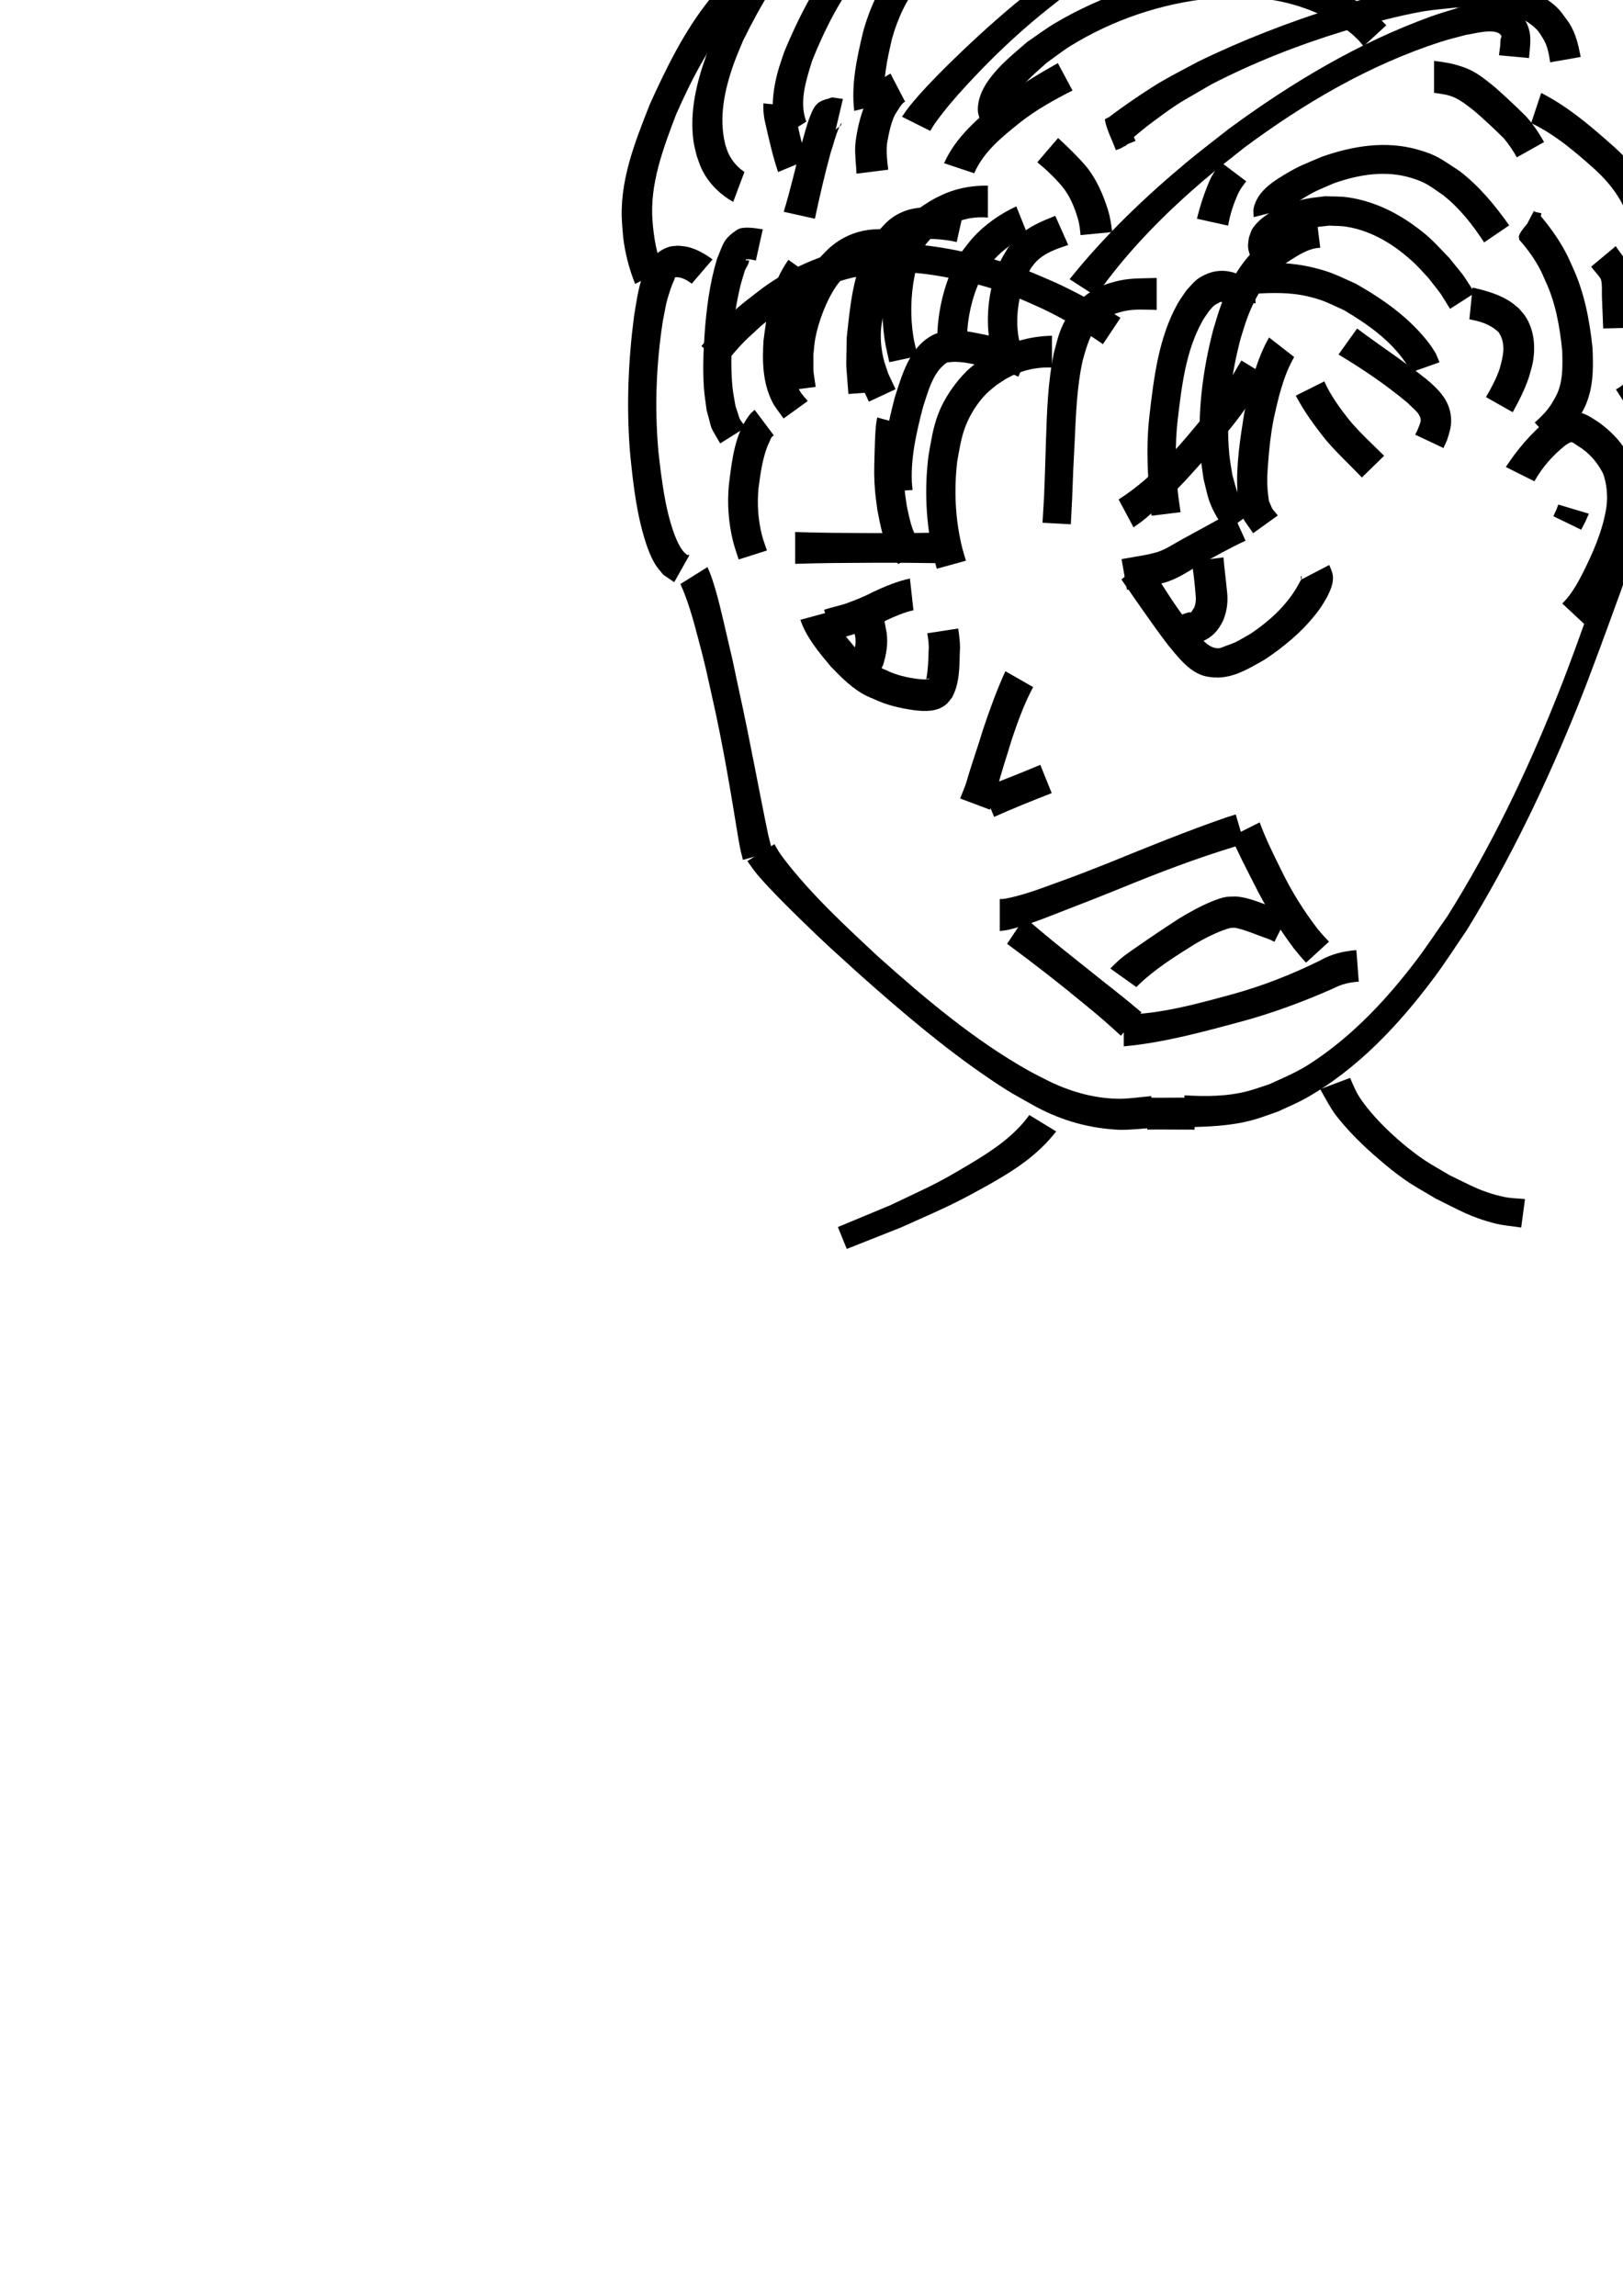<?xml version="1.0" encoding="UTF-8" standalone="no"?>
<!-- Created with Inkscape (http://www.inkscape.org/) -->

<svg
   xmlns:dc="http://purl.org/dc/elements/1.1/"
   xmlns:cc="http://creativecommons.org/ns#"
   xmlns:rdf="http://www.w3.org/1999/02/22-rdf-syntax-ns#"
   xmlns:svg="http://www.w3.org/2000/svg"
   xmlns="http://www.w3.org/2000/svg"
   xmlns:sodipodi="http://sodipodi.sourceforge.net/DTD/sodipodi-0.dtd"
   xmlns:inkscape="http://www.inkscape.org/namespaces/inkscape"
   width="210mm"
   height="297mm"
   viewBox="0 0 744.094 1052.362"
   id="svg2"
   version="1.1"
   inkscape:version="0.91 r13725"
   sodipodi:docname="ryoma.svg">
  <defs
     id="defs4" />
  <sodipodi:namedview
     id="base"
     pagecolor="#ffffff"
     bordercolor="#666666"
     borderopacity="1.0"
     inkscape:pageopacity="0.0"
     inkscape:pageshadow="2"
     inkscape:zoom="0.94483461"
     inkscape:cx="239.52737"
     inkscape:cy="658.68699"
     inkscape:document-units="px"
     inkscape:current-layer="layer1"
     showgrid="false"
     inkscape:window-width="1920"
     inkscape:window-height="1018"
     inkscape:window-x="-8"
     inkscape:window-y="-8"
     inkscape:window-maximized="1" />
  <g
     inkscape:label="Layer 1"
     inkscape:groupmode="layer"
     id="layer1">
    <path
       style="fill:#000000;fill-opacity:1;stroke-width:0;stroke-miterlimit:4;stroke-dasharray:none;stroke-dashoffset:0"
       id="path3650"
       d="m 291.193,130.128 c -2.785,-6.93 -4.687,-14.217 -5.515,-21.646 -0.219,-1.965 -0.31,-3.943 -0.465,-5.915 -1.457,-19.177 5.802,-37.215 12.688,-54.705 7.609,-16.82 15.882,-33.71 27.497,-48.195 1.311,-1.635 2.751,-3.164 4.126,-4.746 3.169,-3.492 6.355,-5.611 10.425,-7.799 0,0 6.371,12.931 6.371,12.931 l 0,0 c -2.474,0.973 -4.558,2.407 -6.491,4.267 -1.219,1.262 -2.497,2.469 -3.656,3.786 -11.424,12.983 -19.256,28.732 -26.226,44.411 -5.925,15.65 -12.136,31.879 -10.783,48.921 0.636,7.595 1.76,15.216 5.053,22.178 0,0 -13.024,6.512 -13.024,6.512 z"
       inkscape:connector-curvature="0" />
    <path
       style="fill:#000000;fill-opacity:1;stroke-width:0;stroke-miterlimit:4;stroke-dasharray:none;stroke-dashoffset:0"
       id="path3652"
       d="m 336.156,92.536 c -6.214,-3.473 -11.55,-8.795 -14.569,-15.319 -0.875,-1.89 -1.463,-3.901 -2.194,-5.851 -0.488,-2.239 -1.156,-4.445 -1.465,-6.716 -1.81,-13.295 1.368,-26.759 5.889,-39.199 1.445,-3.976 3.219,-7.824 4.829,-11.736 5.421,-11.497 11.847,-22.482 19.086,-32.924 3.708,-5.35 7.821,-10.824 12.224,-15.65 1.738,-1.905 3.656,-3.639 5.483,-5.458 6.761,-5.03 3.257,-3.025 10.407,-6.19 0,0 4.963,13.339 4.963,13.339 l 0,0 c -3.565,0.715 -1.511,0.041 -5.86,2.776 -1.596,1.461 -3.274,2.837 -4.788,4.383 -12.544,12.811 -21.599,28.673 -29.482,44.623 -1.436,3.569 -3.024,7.081 -4.307,10.707 -4.202,11.872 -6.989,24.742 -3.791,37.179 0.433,1.206 0.772,2.451 1.3,3.619 1.593,3.525 4.2,6.576 7.421,8.696 0,0 -5.145,13.721 -5.145,13.721 z"
       inkscape:connector-curvature="0" />
    <path
       style="fill:#000000;fill-opacity:1;stroke-width:0;stroke-miterlimit:4;stroke-dasharray:none;stroke-dashoffset:0"
       id="path3654"
       d="m 357.246,63.52 c -4.324,-9.494 -3.354,-20.29 -0.779,-30.155 0.84,-3.218 2.026,-6.335 3.039,-9.503 7.505,-18.038 16.762,-35.761 30.026,-50.304 2.462,-2.7 5.231,-5.103 7.846,-7.655 9.252,-7.713 20.119,-13.152 31.882,-15.809 5.129,-1.159 7.742,-1.181 12.821,-1.558 1.725,0.023 3.451,0.046 5.176,0.069 0,0 -0.424,14.125 -0.424,14.125 l 0,0 c -1.308,-0.068 -2.615,-0.136 -3.923,-0.205 -3.743,0.152 -6.284,0.122 -10.028,0.854 -9.645,1.885 -18.615,6.066 -26.331,12.13 -2.297,2.14 -4.739,4.133 -6.891,6.419 -12.34,13.105 -20.685,29.411 -27.34,45.965 -2.71,8.795 -6.079,18.765 -2.661,27.87 0,0 -12.412,7.758 -12.412,7.758 z"
       inkscape:connector-curvature="0" />
    <path
       style="fill:#000000;fill-opacity:1;stroke-width:0;stroke-miterlimit:4;stroke-dasharray:none;stroke-dashoffset:0"
       id="path3656"
       d="m 391.647,50.835 c -1.503,-12.125 1.245,-24.406 4.035,-36.15 3.073,-11.137 7.937,-21.768 15.277,-30.767 4.778,-5.858 6.268,-6.629 12.025,-11.413 11.166,-8.024 24.28,-11.903 37.787,-13.611 2.429,-0.307 4.876,-0.453 7.314,-0.68 6.063,0.005 12.421,-0.478 18.328,1.325 1.713,0.523 3.291,1.414 4.936,2.12 0,0 -6.263,12.813 -6.263,12.813 l 0,0 c -0.563,-0.372 -1.06,-0.87 -1.688,-1.117 -4.452,-1.755 -9.478,-1.248 -14.127,-1.412 -13.811,1.09 -25.92,3.2 -37.617,11.18 -4.55,3.633 -5.871,4.33 -9.684,8.841 -6.328,7.486 -10.393,16.45 -13.031,25.826 -2.17,9.412 -4.51,19.793 -3.071,29.488 0,0 -14.222,3.556 -14.222,3.556 z"
       inkscape:connector-curvature="0" />
    <path
       style="fill:#000000;fill-opacity:1;stroke-width:0;stroke-miterlimit:4;stroke-dasharray:none;stroke-dashoffset:0"
       id="path3658"
       d="m 413.514,53.519 c 1.185,-1.641 2.281,-3.349 3.554,-4.922 4.846,-5.994 11.213,-12.62 16.54,-17.889 9.9,-9.791 20.533,-19.613 31.202,-28.523 6.148,-5.134 12.542,-9.967 18.813,-14.95 6.378,-4.415 12.581,-9.096 19.135,-13.246 15.814,-10.015 34.338,-19.847 52.857,-23.705 12.844,-2.676 15.247,-1.553 27.658,-0.341 9.857,3.147 11.047,2.872 19.586,7.917 2.347,1.386 4.481,3.105 6.721,4.658 0,0 -8.041,11.117 -8.041,11.117 l 0,0 c -1.69,-1.29 -3.29,-2.707 -5.069,-3.87 -6.337,-4.144 -7.44,-4.081 -14.757,-6.855 -3.408,-0.508 -6.78,-1.418 -10.224,-1.524 -21.629,-0.665 -44.453,10.92 -62.29,21.974 -6.362,3.943 -12.366,8.435 -18.549,12.653 -6.067,4.893 -12.288,9.6 -18.2,14.679 -10.836,9.308 -19.862,18.172 -29.504,28.589 -4.915,5.31 -9.999,11.26 -14.262,17.216 -0.803,1.122 -1.456,2.344 -2.185,3.516 0,0 -12.986,-6.493 -12.986,-6.493 z"
       inkscape:connector-curvature="0" />
    <path
       style="fill:#000000;fill-opacity:1;stroke-width:0;stroke-miterlimit:4;stroke-dasharray:none;stroke-dashoffset:0"
       id="path3660"
       d="m 449.042,54.191 c -0.237,-1.093 -0.661,-2.161 -0.712,-3.278 -0.598,-13.012 14.02,-24.221 22.591,-31.664 4.24,-2.866 8.317,-5.99 12.72,-8.599 21.025,-12.458 45.034,-20.573 69.319,-23.344 5.632,-0.643 11.321,-0.609 16.981,-0.913 5.195,0.41 10.43,0.466 15.585,1.229 14.28,2.114 29.332,7.597 41.165,15.99 1.811,1.284 3.451,2.794 5.176,4.191 1.234,1.266 2.468,2.531 3.703,3.797 0,0 -10.412,9.574 -10.412,9.574 l 0,0 c -0.779,-0.924 -1.558,-1.848 -2.337,-2.772 -1.244,-1.137 -2.411,-2.365 -3.731,-3.412 -9.636,-7.641 -22.665,-12.743 -34.686,-14.832 -4.59,-0.798 -9.271,-0.943 -13.906,-1.414 -5.183,0.184 -10.388,0.033 -15.548,0.552 -22.559,2.266 -44.834,9.84 -64.127,21.739 -3.897,2.404 -7.47,5.297 -11.205,7.945 -2.679,2.473 -5.483,4.817 -8.036,7.42 -3.578,3.65 -6.112,7.334 -8.585,11.681 -0.272,0.478 -0.166,0.458 -0.467,0.331 0,0 -13.486,5.78 -13.486,5.78 z"
       inkscape:connector-curvature="0" />
    <path
       style="fill:#000000;fill-opacity:1;stroke-width:0;stroke-miterlimit:4;stroke-dasharray:none;stroke-dashoffset:0"
       id="path3662"
       d="m 520.613,64.602 c -0.476,0.192 -0.951,0.384 -1.427,0.576 -0.631,0.254 -1.279,0.473 -1.895,0.762 -1.262,0.592 -2.349,1.553 -3.628,2.127 -0.671,0.301 -1.378,0.515 -2.066,0.773 -1.675,-4.576 -4.061,-8.952 -5.024,-13.728 -0.162,-0.803 1.302,-0.993 1.958,-1.484 1.559,-1.166 3.101,-2.355 4.685,-3.487 5.921,-4.233 13.556,-9.454 19.619,-12.978 5.434,-3.158 11.058,-5.977 16.587,-8.966 20.145,-9.806 41.082,-17.874 62.432,-24.633 10.648,-3.371 26.709,-7.93 37.885,-10.097 5.323,-1.032 10.733,-1.549 16.099,-2.324 15.011,-0.899 30.742,-0.115 43.554,8.727 5.523,3.811 6.226,5.585 10.061,10.733 3.008,4.782 4.2,10.071 5.241,15.516 0,0 -14.001,2.445 -14.001,2.445 l 0,0 c -0.517,-3.437 -1.073,-6.831 -2.709,-9.96 -1.985,-3.199 -2.424,-4.46 -5.558,-6.961 -9.869,-7.876 -22.938,-8.354 -34.973,-8.154 -5.009,0.583 -10.057,0.898 -15.027,1.748 -10.855,1.856 -26.594,6.03 -36.905,9.199 -20.713,6.365 -40.926,14.304 -60.187,24.263 -15.145,8.897 -13.641,7.421 -26.371,16.83 -4.403,3.254 -7.249,5.643 -11.156,9.091 -0.828,0.731 -1.716,3.063 -2.447,2.234 -3.125,-3.543 -4.421,-8.35 -6.631,-12.525 -0.582,0.237 -1.163,0.477 -1.747,0.71 -0.233,0.093 0.472,-0.173 0.693,-0.291 1.877,-1.001 3.687,-2.031 5.63,-2.904 0.514,-0.231 1.017,-0.484 1.526,-0.726 0,0 5.78,13.486 5.78,13.486 z"
       inkscape:connector-curvature="0" />
    <path
       style="fill:#000000;fill-opacity:1;stroke-width:0;stroke-miterlimit:4;stroke-dasharray:none;stroke-dashoffset:0"
       id="path3664"
       d="m 346.54,119.408 c -1.395,-0.248 -3.006,-0.813 -4.449,-0.489 -0.139,0.031 -0.396,0.269 -0.268,0.332 0.485,0.24 1.629,-0.218 1.592,0.322 -0.111,1.608 -1.281,2.959 -1.921,4.438 -0.743,2.587 -1.616,5.14 -2.229,7.76 -3.346,14.301 -4.843,31.071 -3.444,45.705 0.28,2.932 0.932,5.817 1.398,8.725 2.63,7.573 0.844,4.463 4.739,9.66 0,0 -11.773,7.399 -11.773,7.399 l 0,0 c -5.296,-9.337 -3.156,-4.295 -6.219,-15.21 -0.411,-3.379 -1,-6.741 -1.233,-10.137 -0.564,-8.203 -0.273,-16.775 0.313,-24.954 0.832,-11.621 2.332,-23.228 5.722,-34.41 2.884,-6.756 2.68,-8.926 9.271,-13.266 2.608,-1.718 8.673,-0.637 11.68,-0.169 0,0 -3.176,14.293 -3.176,14.293 z"
       inkscape:connector-curvature="0" />
    <path
       style="fill:#000000;fill-opacity:1;stroke-width:0;stroke-miterlimit:4;stroke-dasharray:none;stroke-dashoffset:0"
       id="path3666"
       d="m 373.406,127.488 c -7.117,8.578 -8.459,19.717 -9.973,30.37 -0.409,7.345 -0.49,14.899 3.339,21.482 0.962,1.654 2.38,2.996 3.569,4.495 0,0 -11.107,7.998 -11.107,7.998 l 0,0 c -1.732,-2.56 -3.814,-4.916 -5.198,-7.68 -4.411,-8.812 -4.599,-18.51 -3.985,-28.101 1.706,-13.268 3.439,-25.757 11.406,-36.928 0,0 11.948,8.364 11.948,8.364 z"
       inkscape:connector-curvature="0" />
    <path
       style="fill:#000000;fill-opacity:1;stroke-width:0;stroke-miterlimit:4;stroke-dasharray:none;stroke-dashoffset:0"
       id="path3668"
       d="m 414.784,133.676 c -4.059,0.829 -6.002,2.748 -8.086,6.176 -3.447,7.729 -3.578,16.513 -1.604,24.68 0.56,2.318 1.453,4.543 2.179,6.814 1.104,2.354 2.208,4.709 3.312,7.063 0,0 -12.243,5.706 -12.243,5.706 l 0,0 c -1.343,-2.896 -2.686,-5.792 -4.029,-8.688 -0.907,-2.915 -2.019,-5.773 -2.721,-8.744 -2.257,-9.553 -2.363,-20.133 0.912,-29.467 0.63,-1.796 1.537,-3.483 2.305,-5.224 0.967,-1.41 1.806,-2.917 2.902,-4.229 3.859,-4.62 9.483,-7.359 15.256,-8.639 0,0 1.819,14.55 1.819,14.55 z"
       inkscape:connector-curvature="0" />
    <path
       style="fill:#000000;fill-opacity:1;stroke-width:0;stroke-miterlimit:4;stroke-dasharray:none;stroke-dashoffset:0"
       id="path3670"
       d="m 471.371,108.163 c -6.032,2.321 -11.456,6.17 -15.778,10.979 -1.234,1.374 -2.289,2.899 -3.434,4.348 -0.95,1.678 -2.02,3.293 -2.851,5.033 -3.646,7.638 -5.879,17.608 -5.926,26.055 -0.012,2.175 0.28,4.341 0.42,6.512 0,0 -13.678,0.732 -13.678,0.732 l 0,0 c -0.125,-2.777 -0.43,-5.551 -0.374,-8.33 0.21,-10.413 2.993,-22.515 7.613,-31.863 1.156,-2.339 2.635,-4.503 3.953,-6.755 1.519,-1.902 2.929,-3.897 4.556,-5.707 5.58,-6.207 12.536,-11.058 20.072,-14.571 0,0 5.427,13.567 5.427,13.567 z"
       inkscape:connector-curvature="0" />
    <path
       style="fill:#000000;fill-opacity:1;stroke-width:0;stroke-miterlimit:4;stroke-dasharray:none;stroke-dashoffset:0"
       id="path3672"
       d="m 489.747,112.297 c -5.145,1.71 -10.571,3.502 -14.517,7.441 -0.922,0.92 -1.653,2.014 -2.48,3.021 -0.721,1.381 -1.559,2.707 -2.163,4.143 -3.687,8.767 -5.21,18.848 -3.515,28.251 0.487,2.705 1.446,5.303 2.17,7.954 0,0 -12.958,3.4 -12.958,3.4 l 0,0 c -0.872,-3.427 -2.04,-6.791 -2.615,-10.28 -1.927,-11.691 -0.135,-25.152 4.724,-35.985 1.033,-2.303 2.47,-4.402 3.705,-6.603 1.458,-1.662 2.78,-3.455 4.375,-4.987 4.858,-4.666 11.192,-7.27 17.333,-9.725 0,0 5.942,13.369 5.942,13.369 z"
       inkscape:connector-curvature="0" />
    <path
       style="fill:#000000;fill-opacity:1;stroke-width:0;stroke-miterlimit:4;stroke-dasharray:none;stroke-dashoffset:0"
       id="path3674"
       d="m 452.908,99.729 c -4.968,-0.441 -9.817,0.218 -14.455,2.103 -1.22,0.496 -2.374,1.141 -3.561,1.712 -4.901,2.73 -9.644,6.158 -12.183,11.337 -1.949,3.975 -2.354,7.059 -3.388,11.465 -1.803,9.254 -2.035,18.708 -0.565,28.032 0.471,2.986 1.333,5.897 2,8.846 0,0 -13.033,2.803 -13.033,2.803 l 0,0 c -0.716,-3.478 -1.635,-6.92 -2.147,-10.433 -1.563,-10.738 -1.363,-21.617 0.479,-32.301 1.552,-6.848 1.761,-10.063 5.036,-16.191 3.92,-7.336 10.65,-12.422 17.795,-16.311 1.7,-0.789 3.359,-1.672 5.1,-2.367 6.047,-2.412 12.438,-3.421 18.92,-3.341 0,0 0,14.646 0,14.646 z"
       inkscape:connector-curvature="0" />
    <path
       style="fill:#000000;fill-opacity:1;stroke-width:0;stroke-miterlimit:4;stroke-dasharray:none;stroke-dashoffset:0"
       id="path3676"
       d="m 438.62,110.941 c -4.53,-1.029 -9.197,-1.455 -13.836,-1.452 -5.547,-0.03 -7.417,1.505 -11.077,5.403 -2.185,2.908 -3.407,4.283 -5.075,7.726 -5.033,10.389 -6.028,22.262 -7.374,33.539 -0.375,15.547 -0.563,7.716 0.602,23.493 0,0 -12.887,0.953 -12.887,0.953 l 0,0 c -1.288,-17.392 -1.043,-8.75 -0.771,-25.925 1.425,-13.244 2.61,-26.816 8.396,-39.033 2.297,-4.851 3.781,-6.452 6.861,-10.582 1.206,-1.242 2.319,-2.58 3.617,-3.725 4.971,-4.388 11.243,-6.333 17.803,-6.237 5.669,0.068 11.332,0.55 16.917,1.546 0,0 -3.176,14.293 -3.176,14.293 z"
       inkscape:connector-curvature="0" />
    <path
       style="fill:#000000;fill-opacity:1;stroke-width:0;stroke-miterlimit:4;stroke-dasharray:none;stroke-dashoffset:0"
       id="path3678"
       d="m 415.891,121.734 c -4.353,-1.8 -9.06,-2.173 -13.711,-2.339 -7.17,0.143 -10.911,3.101 -15.782,8.012 -1.025,1.279 -2.156,2.481 -3.076,3.838 -4.51,6.65 -8.086,16.158 -9.558,24.006 -0.459,2.448 -0.57,4.948 -0.855,7.422 0.082,9.983 -0.291,5.093 1.058,14.673 0,0 -13.501,1.738 -13.501,1.738 l 0,0 c -1.408,-11.836 -1.056,-5.837 -1.01,-18.001 0.375,-3.107 0.546,-6.245 1.124,-9.32 1.773,-9.439 6.41,-21.243 11.83,-29.213 1.224,-1.801 2.707,-3.412 4.06,-5.118 1.394,-1.376 2.701,-2.847 4.183,-4.128 6.239,-5.392 13.823,-8.178 22.044,-8.23 6.721,0.242 13.449,1.052 19.746,3.56 0,0 -6.55,13.1 -6.55,13.1 z"
       inkscape:connector-curvature="0" />
    <path
       style="fill:#000000;fill-opacity:1;stroke-width:0;stroke-miterlimit:4;stroke-dasharray:none;stroke-dashoffset:0"
       id="path3680"
       d="m 490.366,127.99 c 15.862,-19.782 34.262,-37.44 53.72,-53.656 6.326,-5.272 12.915,-10.221 19.372,-15.331 28.534,-20.974 59.228,-39.383 92.638,-51.469 4.068,-1.471 8.242,-2.63 12.363,-3.946 10.944,-2.638 24.528,-6.165 31.142,6.4 3.029,5.754 1.847,10.604 1.412,16.622 0,0 -13.784,-1.281 -13.784,-1.281 l 0,0 c 0.201,-1.549 0.401,-3.097 0.602,-4.646 0.049,-0.913 0.043,-1.831 0.148,-2.74 0.06,-0.515 0.587,-1.059 0.345,-1.518 -2.21,-4.195 -13.753,-0.608 -16.174,-0.445 -3.878,1.068 -7.807,1.967 -11.635,3.203 -32.711,10.556 -62.622,28.125 -90.105,48.527 -6.243,5.03 -12.641,9.874 -18.729,15.091 -16.894,14.477 -32.833,30.437 -46.034,48.399 -1.098,1.494 -2.057,3.087 -3.085,4.63 0,0 -12.197,-7.841 -12.197,-7.841 z"
       inkscape:connector-curvature="0" />
    <path
       style="fill:#000000;fill-opacity:1;stroke-width:0;stroke-miterlimit:4;stroke-dasharray:none;stroke-dashoffset:0"
       id="path3682"
       d="m 574.748,99.521 c 0.007,-1.398 -0.295,-2.833 0.022,-4.195 1.674,-7.201 7.741,-11.403 13.669,-15.004 7.366,-4.473 9.688,-5.097 17.823,-8.56 14.023,-4.886 29.017,-7.343 43.605,-3.228 9.269,2.615 11.213,4.686 19.189,9.794 9.092,6.946 16.302,15.7 22.858,24.97 0,0 -11.489,7.822 -11.489,7.822 l 0,0 c -5.238,-8.049 -11.138,-15.587 -18.721,-21.606 -5.869,-3.989 -7.464,-5.703 -14.337,-7.858 -11.944,-3.745 -24.278,-1.701 -35.82,2.356 -7.928,3.471 -8.224,3.237 -15.281,7.651 -11.585,7.246 -0.294,0.392 -6.472,4.809 -0.636,0.455 -0.611,-0.047 -0.822,-0.508 0,0 -14.222,3.556 -14.222,3.556 z"
       inkscape:connector-curvature="0" />
    <path
       style="fill:#000000;fill-opacity:1;stroke-width:0;stroke-miterlimit:4;stroke-dasharray:none;stroke-dashoffset:0"
       id="path3684"
       d="m 578.774,124.925 c -3.152,-3.292 -6.288,-7.133 -6.585,-11.914 -0.087,-1.395 0.272,-2.782 0.408,-4.172 0.579,-1.402 0.89,-2.947 1.736,-4.205 4.845,-7.201 15.972,-11.651 24.106,-13.406 2.995,-0.646 6.069,-0.849 9.103,-1.274 3.403,0.159 6.836,0.006 10.21,0.477 11.094,1.55 21.227,6.247 30.273,12.727 7.792,5.581 9.748,8.198 16.362,15.007 8.508,10.614 4.61,5.218 11.759,16.14 0,0 -11.347,7.265 -11.347,7.265 l 0,0 c -5.98,-9.586 -2.678,-4.834 -9.978,-14.205 -2.18,-2.293 -4.23,-4.717 -6.54,-6.879 -8.71,-8.146 -19.263,-14.756 -31.225,-16.606 -2.534,-0.392 -5.12,-0.299 -7.68,-0.448 -2.291,0.3 -4.616,0.407 -6.873,0.901 -5.561,1.216 -10.901,3.696 -15.599,6.872 -0.091,-0.016 -0.204,0.013 -0.274,-0.048 -0.195,-0.168 -0.335,-0.817 -0.481,-0.605 -0.176,0.256 1.663,2.786 2.016,3.104 0,0 -9.39,11.269 -9.39,11.269 z"
       inkscape:connector-curvature="0" />
    <path
       style="fill:#000000;fill-opacity:1;stroke-width:0;stroke-miterlimit:4;stroke-dasharray:none;stroke-dashoffset:0"
       id="path3686"
       d="m 574.911,120.019 c 8.847,0.357 17.727,0.384 26.402,2.455 9.392,2.243 11.637,3.739 20.437,7.668 12.591,7.151 24.735,15.742 33.564,27.401 1.043,1.378 1.924,2.872 2.886,4.307 0.593,1.403 1.187,2.806 1.78,4.21 0,0 -13.538,4.795 -13.538,4.795 l 0,0 c -0.079,-0.494 -0.157,-0.988 -0.236,-1.482 -0.589,-1.037 -1.096,-2.124 -1.766,-3.11 -7.033,-10.338 -17.544,-17.731 -28.142,-24.009 -7.208,-3.275 -9.397,-4.715 -17.099,-6.484 -7.987,-1.835 -16.177,-1.571 -24.288,-1.125 0,0 0,-14.627 0,-14.627 z"
       inkscape:connector-curvature="0" />
    <path
       style="fill:#000000;fill-opacity:1;stroke-width:0;stroke-miterlimit:4;stroke-dasharray:none;stroke-dashoffset:0"
       id="path3688"
       d="m 605.294,113.567 c -5.499,0.226 -10.256,3.543 -14.772,6.372 -9.119,6.085 -14.736,15.374 -18.566,25.475 -1.195,3.152 -2.087,6.41 -3.131,9.616 -4.576,17.409 -6.954,35.587 -5.192,53.585 0.297,3.034 0.908,6.029 1.361,9.044 1.795,6.248 1.767,7.962 5.11,13.278 0.967,1.537 2.244,2.854 3.366,4.281 0,0 -11.148,8.145 -11.148,8.145 l 0,0 c -1.515,-2.183 -3.248,-4.23 -4.546,-6.549 -3.988,-7.124 -3.989,-9.376 -6.002,-17.317 -0.442,-3.428 -1.042,-6.839 -1.325,-10.284 -1.612,-19.566 0.875,-39.288 5.812,-58.217 1.15,-3.626 2.136,-7.309 3.451,-10.879 4.938,-13.406 11.45,-23.817 23.215,-32.079 6.303,-4.083 12.897,-8.217 20.547,-9.021 0,0 1.819,14.55 1.819,14.55 z"
       inkscape:connector-curvature="0" />
    <path
       style="fill:#000000;fill-opacity:1;stroke-width:0;stroke-miterlimit:4;stroke-dasharray:none;stroke-dashoffset:0"
       id="path3690"
       d="m 561.021,139.02 c -0.022,-0.246 -0.023,-0.496 -0.067,-0.739 -0.268,-1.486 -0.234,-0.047 -0.31,0.083 -0.039,0.068 -0.153,0.035 -0.229,0.052 -0.61,0.473 0.41,-0.25 -1.334,0.088 -0.122,0.024 -0.085,0.256 -0.191,0.321 -0.402,0.247 -0.883,0.346 -1.289,0.587 -1.621,0.96 -1.931,1.646 -3.324,3.229 -0.966,1.442 -2.045,2.815 -2.897,4.327 -7.78,13.806 -9.586,29.984 -11.441,45.426 -1.272,11.142 -1.064,22.362 0.107,33.498 0.313,2.972 0.807,5.923 1.211,8.884 0,0 -13.315,1.632 -13.315,1.632 l 0,0 c -1.662,-15.134 -2.703,-30.347 -0.998,-45.548 2.037,-17.542 4.165,-35.837 12.895,-51.559 1.223,-2.202 2.777,-4.203 4.165,-6.304 1.538,-1.591 2.916,-3.353 4.613,-4.772 1.129,-0.944 2.466,-1.623 3.793,-2.261 4.681,-2.249 9.608,-2.354 14.436,-0.617 0.926,0.511 1.918,0.918 2.779,1.532 4.034,2.877 5.865,7.32 6.061,12.141 0,0 -14.665,0 -14.665,0 z"
       inkscape:connector-curvature="0" />
    <path
       style="fill:#000000;fill-opacity:1;stroke-width:0;stroke-miterlimit:4;stroke-dasharray:none;stroke-dashoffset:0"
       id="path3692"
       d="m 530.297,142.074 c -4.98,-0.134 -10.024,-0.511 -14.94,0.546 -1.222,0.263 -2.408,0.668 -3.612,1.002 -2.858,1.238 -4.327,1.596 -6.679,3.696 -5.112,4.565 -6.941,11.712 -8.7,17.994 -2.718,12.327 -3.088,24.976 -3.684,37.532 -1.037,21.865 -0.266,3.272 -1.124,25.305 -0.207,4.061 -0.414,8.121 -0.621,12.181 0,0 -12.976,-0.717 -12.976,-0.717 l 0,0 c 0.237,-3.985 0.475,-7.969 0.712,-11.954 0.938,-25.382 0.033,-0.206 0.861,-25.338 0.448,-13.609 0.859,-27.305 3.661,-40.682 1.838,-6.614 2.178,-9.36 5.418,-15.338 4.422,-8.157 10.705,-13.298 19.409,-16.304 1.752,-0.474 3.481,-1.045 5.256,-1.421 5.604,-1.189 11.336,-0.942 17.019,-1.166 0,0 0,14.665 0,14.665 z"
       inkscape:connector-curvature="0" />
    <path
       style="fill:#000000;fill-opacity:1;stroke-width:0;stroke-miterlimit:4;stroke-dasharray:none;stroke-dashoffset:0"
       id="path3694"
       d="m 482.29,168.505 c -7.064,-0.386 -14.096,1.309 -20.301,4.711 -1.792,0.982 -3.443,2.202 -5.164,3.302 -1.551,1.33 -3.22,2.532 -4.652,3.989 -4.109,4.182 -7.642,9.8 -9.673,15.291 -1.968,5.321 -2.548,9.847 -3.601,15.447 -1.634,13.468 -0.968,27.033 2.33,40.202 0.47,1.875 1.09,3.708 1.634,5.563 0,0 -13.371,3.691 -13.371,3.691 l 0,0 c -0.568,-2.179 -1.215,-4.339 -1.705,-6.537 -3.328,-14.912 -4.003,-30.202 -2.091,-45.363 1.273,-6.975 1.92,-12.318 4.429,-18.99 2.672,-7.104 7.782,-14.553 13.203,-19.834 1.909,-1.86 4.108,-3.396 6.163,-5.093 2.254,-1.405 4.423,-2.956 6.763,-4.215 8.019,-4.313 16.951,-6.597 26.037,-6.77 0,0 0,14.607 0,14.607 z"
       inkscape:connector-curvature="0" />
    <path
       style="fill:#000000;fill-opacity:1;stroke-width:0;stroke-miterlimit:4;stroke-dasharray:none;stroke-dashoffset:0"
       id="path3696"
       d="m 466.872,172.671 c -5.009,-2.502 -10.474,-3.507 -15.872,-4.766 -5.546,-1.093 -11.25,-2.763 -16.91,-1.698 -6.535,4.472 -8.572,13.377 -10.928,20.421 -2.885,11.093 -5.551,22.517 -5.121,34.065 0.049,1.309 0.234,2.609 0.35,3.913 0,0 -14.114,0.852 -14.114,0.852 l 0,0 c -0.191,-5.056 -0.349,-5.894 0.038,-11.241 0.781,-10.781 3.179,-21.376 5.851,-31.821 3.31,-10.421 6.776,-23.063 17.226,-28.687 1.463,-0.787 3.116,-1.15 4.675,-1.725 1.337,-0.161 2.666,-0.413 4.011,-0.482 6.128,-0.318 12.193,1.331 18.149,2.49 6.294,1.451 12.619,2.744 18.586,5.31 0,0 -5.942,13.369 -5.942,13.369 z"
       inkscape:connector-curvature="0" />
    <path
       style="fill:#000000;fill-opacity:1;stroke-width:0;stroke-miterlimit:4;stroke-dasharray:none;stroke-dashoffset:0"
       id="path3698"
       d="m 505.648,157.771 c -8.833,-6.185 -18.113,-11.719 -27.869,-16.327 -3.078,-1.454 -6.221,-2.769 -9.331,-4.153 -10.353,-4.394 -21.174,-7.527 -32.196,-9.712 -7.809,-1.548 -14.714,-2.607 -22.682,-2.758 -3.553,-0.067 -7.102,0.278 -10.653,0.417 -13.352,1.346 -26.112,5.544 -37.667,12.363 -7.029,4.147 -9.496,6.405 -15.91,11.408 -5.7,5.267 -7.687,6.799 -12.686,12.56 -1.593,1.836 -3.019,3.81 -4.529,5.715 0,0 -10.562,-8.632 -10.562,-8.632 l 0,0 c 6.046,-7.201 12.285,-14.21 19.654,-20.124 7.246,-5.583 9.947,-8.038 17.918,-12.659 13.326,-7.723 28.014,-12.367 43.358,-13.727 4.028,-0.105 8.056,-0.429 12.084,-0.316 8.535,0.239 16.221,1.403 24.578,3.064 11.823,2.35 23.437,5.691 34.593,10.276 3.307,1.422 6.642,2.78 9.921,4.266 10.395,4.709 20.277,10.362 30.044,16.24 0,0 -8.067,12.1 -8.067,12.1 z"
       inkscape:connector-curvature="0" />
    <path
       style="fill:#000000;fill-opacity:1;stroke-width:0;stroke-miterlimit:4;stroke-dasharray:none;stroke-dashoffset:0"
       id="path3700"
       d="m 317.157,130.015 c -2.126,-1.569 -4.666,-3.097 -7.393,-2.969 -0.141,0.108 -0.334,0.171 -0.424,0.325 -0.087,0.15 -0.008,0.353 -0.066,0.517 -0.158,0.45 -0.397,0.868 -0.576,1.311 -0.442,1.1 -0.915,2.19 -1.285,3.316 -2.248,6.849 -2.012,7.057 -3.554,14.844 -2.958,19.223 -3.75,38.776 -2.121,58.166 0.307,3.657 0.826,7.293 1.238,10.939 1.199,8.911 2.614,17.849 5.482,26.402 1.043,3.112 2.457,6.667 4.429,9.391 0.568,0.785 1.355,1.385 2.033,2.078 0.397,0.028 0.795,0.056 1.192,0.083 0,0 -7.004,12.443 -7.004,12.443 l 0,0 c -1.679,-1.141 -3.359,-2.283 -5.038,-3.424 -1.184,-1.527 -2.529,-2.941 -3.552,-4.58 -2.266,-3.631 -3.964,-8.386 -5.169,-12.419 -2.782,-9.311 -4.254,-18.941 -5.403,-28.569 -0.398,-3.88 -0.897,-7.75 -1.195,-11.639 -1.564,-20.425 -0.703,-40.993 1.932,-61.291 1.882,-10.984 3.323,-27.706 16.037,-31.791 1.343,-0.432 2.799,-0.351 4.199,-0.526 1.202,0.137 2.418,0.187 3.607,0.412 4.48,0.849 8.509,3.25 12.159,5.865 0,0 -9.529,11.117 -9.529,11.117 z"
       inkscape:connector-curvature="0" />
    <path
       style="fill:#000000;fill-opacity:1;stroke-width:0;stroke-miterlimit:4;stroke-dasharray:none;stroke-dashoffset:0"
       id="path3702"
       d="m 354.759,199.563 c -0.359,0.325 -0.792,0.583 -1.077,0.974 -0.295,0.404 -0.426,0.905 -0.629,1.362 -0.507,1.139 -1.082,2.252 -1.501,3.426 -2.124,5.957 -2.955,12.107 -3.781,18.34 -0.71,7.332 -0.228,14.711 1.613,21.856 0.596,2.314 1.495,4.54 2.242,6.81 0,0 -12.97,4.126 -12.97,4.126 l 0,0 c -0.871,-2.817 -1.914,-5.587 -2.613,-8.451 -2.082,-8.538 -2.714,-17.361 -1.837,-26.1 1.377,-10.828 2.583,-22.979 9.553,-31.908 0.633,-0.811 1.483,-1.424 2.225,-2.136 0,0 8.776,11.701 8.776,11.701 z"
       inkscape:connector-curvature="0" />
    <path
       style="fill:#000000;fill-opacity:1;stroke-width:0;stroke-miterlimit:4;stroke-dasharray:none;stroke-dashoffset:0"
       id="path3704"
       d="m 416.258,195.207 c -1.127,4.51 -1.36,9.206 -1.587,13.826 -0.301,6.103 -0.458,9.538 0.089,15.624 0.221,2.459 0.662,4.893 0.993,7.339 1.156,5.316 2.137,11.011 5.206,15.657 0.555,0.84 1.357,1.488 2.036,2.232 0,0 -11.124,8.715 -11.124,8.715 l 0,0 c -1.194,-1.646 -2.566,-3.176 -3.581,-4.938 -3.497,-6.068 -4.76,-13.156 -6.043,-19.923 -0.348,-2.816 -0.806,-5.621 -1.044,-8.449 -0.575,-6.805 -0.428,-10.189 -0.255,-16.926 0.105,-4.085 0.245,-9.438 0.672,-13.59 0.118,-1.145 0.369,-2.273 0.553,-3.409 0,0 14.085,3.841 14.085,3.841 z"
       inkscape:connector-curvature="0" />
    <path
       style="fill:#000000;fill-opacity:1;stroke-width:0;stroke-miterlimit:4;stroke-dasharray:none;stroke-dashoffset:0"
       id="path3720"
       d="m 706.592,42.604 c 12.551,6.378 23.307,15.71 33.754,25.018 7.81,7.118 14.415,15.302 18.266,25.224 2.372,6.113 2.261,7.365 3.374,13.787 0.939,10.096 -0.953,20.092 -2.905,29.948 0,0 -13.838,-2.898 -13.838,-2.898 l 0,0 c 1.807,-8.149 3.582,-16.422 3.034,-24.825 -0.252,-1.716 -0.381,-3.455 -0.757,-5.148 -2.306,-10.383 -8.486,-18.852 -16.204,-25.958 -9.016,-8.047 -18.316,-16.11 -29.332,-21.318 0,0 4.609,-13.828 4.609,-13.828 z"
       inkscape:connector-curvature="0" />
    <path
       style="fill:#000000;fill-opacity:1;stroke-width:0;stroke-miterlimit:4;stroke-dasharray:none;stroke-dashoffset:0"
       id="path3731"
       d="m 703.153,111.964 c -8.982,-2.321 -9.696,-1.906 1.49,-14.498 0.596,-0.671 1.308,1.228 1.962,1.842 4.601,5.523 8.768,11.443 11.997,17.882 0.907,1.809 1.679,3.682 2.519,5.523 5.302,11.589 7.646,24.054 8.983,36.635 0.343,7.614 0.507,15.389 -1.82,22.751 -1.455,4.601 -2.482,5.982 -4.78,10.135 -2.744,4.509 -6.415,8.204 -10.188,11.827 0,0 -9.692,-10.352 -9.692,-10.352 l 0,0 c 2.825,-2.553 5.533,-5.193 7.596,-8.434 1.434,-2.448 2.445,-3.893 3.383,-6.579 2.009,-5.754 1.774,-11.907 1.625,-17.9 -1.134,-11.094 -3.02,-22.12 -7.841,-32.292 -0.676,-1.491 -1.285,-3.013 -2.027,-4.473 -2.642,-5.199 -6.093,-9.953 -9.982,-14.282 0.016,-0.011 0.033,-0.021 0.049,-0.032 2.28,-4.355 4.561,-8.709 6.841,-13.064 0.158,0.1 0.24,0.309 0.413,0.383 0.877,0.377 2.165,0.544 3.028,0.706 0,0 -3.556,14.222 -3.556,14.222 z"
       inkscape:connector-curvature="0" />
    <path
       style="fill:#000000;fill-opacity:1;stroke-width:0;stroke-miterlimit:4;stroke-dasharray:none;stroke-dashoffset:0"
       id="path3733"
       d="m 675.127,131.825 c 6.175,1.39 12.472,3.14 17.762,6.77 1.213,0.833 2.293,1.844 3.44,2.766 0.994,1.205 2.13,2.305 2.981,3.615 4.123,6.354 4.763,14.085 3.395,21.379 -0.411,2.191 -1.148,4.308 -1.721,6.462 -1.862,5.668 -4.59,10.933 -7.452,16.137 0,0 -12.262,-6.928 -12.262,-6.928 l 0,0 c 2.413,-4.133 4.684,-8.332 6.24,-12.881 1.622,-5.76 3.112,-11.493 -0.448,-16.853 -3.852,-3.657 -8.274,-4.965 -13.39,-5.915 0,0 1.455,-14.553 1.455,-14.553 z"
       inkscape:connector-curvature="0" />
    <path
       style="fill:#000000;fill-opacity:1;stroke-width:0;stroke-miterlimit:4;stroke-dasharray:none;stroke-dashoffset:0"
       id="path3739"
       d="m 622.184,150.58 c 10.593,7.953 21.679,15.209 32.051,23.451 5.987,5.089 10.934,10.246 11.064,18.618 0.054,3.467 -0.918,5.935 -1.88,9.123 -0.541,1.2 -1.082,2.401 -1.623,3.601 0,0 -12.987,-6.13 -12.987,-6.13 l 0,0 c 0.321,-0.626 0.642,-1.252 0.964,-1.879 0.328,-0.901 1.63,-3.709 1.587,-4.754 -0.139,-3.353 -3.977,-5.66 -5.878,-7.832 -9.931,-8.31 -20.722,-15.615 -31.815,-22.276 0,0 8.517,-11.924 8.517,-11.924 z"
       inkscape:connector-curvature="0" />
    <path
       style="fill:#000000;fill-opacity:1;stroke-width:0;stroke-miterlimit:4;stroke-dasharray:none;stroke-dashoffset:0"
       id="path3741"
       d="m 607.162,174.814 c 2.906,6.551 7.156,12.312 11.577,17.9 4.866,5.796 10.499,10.87 15.829,16.222 0,0 -10.193,9.929 -10.193,9.929 l 0,0 c -5.523,-5.812 -11.481,-11.218 -16.64,-17.373 -5.095,-6.342 -9.863,-12.916 -13.673,-20.127 0,0 13.1,-6.55 13.1,-6.55 z"
       inkscape:connector-curvature="0" />
    <path
       style="fill:#000000;fill-opacity:1;stroke-width:0;stroke-miterlimit:4;stroke-dasharray:none;stroke-dashoffset:0"
       id="path3743"
       d="m 593.339,163.647 c -5.015,8.731 -7.287,18.832 -9.434,28.584 -1.295,6.64 -2.034,13.37 -2.521,20.112 -0.356,4.924 -0.574,7.517 -0.218,12.344 0.124,1.685 0.417,3.353 0.626,5.03 2.085,4.695 0.749,2.5 4.04,6.567 0,0 -11.322,8.142 -11.322,8.142 l 0,0 c -5.618,-8.32 -3.45,-3.911 -6.594,-13.185 -0.206,-2.098 -0.508,-4.189 -0.618,-6.294 -0.623,-11.94 1.299,-23.935 3.163,-35.679 2.606,-11.813 5.344,-23.974 11.354,-34.584 0,0 11.524,8.963 11.524,8.963 z"
       inkscape:connector-curvature="0" />
    <path
       style="fill:#000000;fill-opacity:1;stroke-width:0;stroke-miterlimit:4;stroke-dasharray:none;stroke-dashoffset:0"
       id="path3745"
       d="m 740.787,112.813 c 0.813,1.535 4.813,6.338 5.049,7.483 2.081,10.132 1.689,19.702 1.796,29.952 0,0 -12.612,0.317 -12.612,0.317 l 0,0 c -0.192,-4.729 -0.373,-9.458 -0.577,-14.186 -0.115,-2.673 0.199,-5.405 -0.38,-8.017 -0.313,-1.411 -3.626,-4.601 -4.546,-6.159 0,0 11.269,-9.39 11.269,-9.39 z"
       inkscape:connector-curvature="0" />
    <path
       style="fill:#000000;fill-opacity:1;stroke-width:0;stroke-miterlimit:4;stroke-dasharray:none;stroke-dashoffset:0"
       id="path3747"
       d="m 778.8,134.618 c -0.304,0.697 -0.652,1.377 -0.913,2.092 -0.897,2.452 -1.591,4.974 -2.414,7.452 -1.746,5.261 -3.586,10.474 -5.512,15.672 -3.234,7.736 -6.323,15.897 -11.716,22.462 -0.941,1.146 -2.031,2.161 -3.047,3.242 -4.089,3.568 -1.889,1.878 -6.634,5.029 0,0 -7.72,-12.048 -7.72,-12.048 l 0,0 c 2.831,-1.697 1.429,-0.71 4.167,-3.016 0.59,-0.549 1.236,-1.045 1.77,-1.648 4.761,-5.375 7.262,-12.405 10.068,-18.877 1.845,-4.984 3.586,-9.973 5.146,-15.054 0.858,-2.794 1.582,-5.627 2.446,-8.419 0.295,-0.954 0.661,-1.884 0.991,-2.826 0,0 13.369,5.942 13.369,5.942 z"
       inkscape:connector-curvature="0" />
    <path
       style="fill:#000000;fill-opacity:1;stroke-width:0;stroke-miterlimit:4;stroke-dasharray:none;stroke-dashoffset:0"
       id="path3797"
       d="m 324.355,259.94 c 0.545,1.322 1.16,2.617 1.634,3.966 2.928,8.335 4.818,17.035 6.826,25.616 3.941,16.845 2.226,9.223 5.97,26.857 4.868,21.923 8.795,44.039 13.358,66.024 1.44,5.815 0.671,3.214 2.188,7.837 0,0 -13.714,3.922 -13.714,3.922 l 0,0 c -1.451,-5.721 -0.754,-2.644 -2.02,-9.248 -3.607,-22.026 -7.218,-44.064 -12.199,-65.833 -3.125,-13.95 -2.743,-12.867 -6.291,-26.337 -2.232,-8.476 -4.521,-17.043 -8.164,-25.045 0,0 12.412,-7.758 12.412,-7.758 z"
       inkscape:connector-curvature="0" />
    <path
       style="fill:#000000;fill-opacity:1;stroke-width:0;stroke-miterlimit:4;stroke-dasharray:none;stroke-dashoffset:0"
       id="path3823"
       d="m 355.048,386.946 c 1.589,2.742 2.218,3.975 4.38,6.785 12.673,16.475 28.04,30.646 43.186,44.766 21.497,19.238 43.995,38.261 69.266,52.429 3.087,1.731 6.292,3.245 9.438,4.867 10.206,4.912 21.185,7.89 32.528,7.878 4.676,-0.14 9.309,-0.829 13.965,-1.229 0,0 1.162,14.506 1.162,14.506 l 0,0 c -5.151,0.379 -10.294,0.967 -15.467,0.948 -13.717,-0.585 -26.251,-4.034 -38.433,-10.519 -9.576,-5.377 -11.994,-6.492 -21.547,-12.98 -20.844,-14.157 -40.063,-30.543 -58.881,-47.245 -13.754,-12.512 -15.722,-14.068 -28.698,-26.754 -5.171,-5.055 -12.742,-12.606 -17.763,-18.373 -2.303,-2.645 -3.65,-4.638 -5.549,-7.321 0,0 12.412,-7.758 12.412,-7.758 z"
       inkscape:connector-curvature="0" />
    <path
       style="fill:#000000;fill-opacity:1;stroke-width:0;stroke-miterlimit:4;stroke-dasharray:none;stroke-dashoffset:0"
       id="path3827"
       d="m 543.033,502.087 c 9.73,0.555 19.53,0.554 29.032,-1.939 3.383,-0.887 6.661,-2.132 9.992,-3.198 10.312,-4.778 13.975,-5.953 23.684,-12.855 16.703,-11.874 30.767,-27.078 43.149,-43.304 5.12,-6.709 9.74,-13.786 14.609,-20.678 20.063,-31.895 36.413,-65.972 50.37,-100.933 6.918,-17.327 12.627,-33.807 18.894,-51.354 9.819,-28.245 18.981,-56.8 25.27,-86.066 2.801,-13.033 3.241,-17.068 5.173,-29.714 1.423,-8.897 1.917,-17.859 2.022,-26.848 0,0 13.742,0.499 13.742,0.499 l 0,0 c -0.56,9.543 -1.484,19.044 -3.228,28.458 -2.257,12.325 -3.121,17.854 -6.11,30.457 -6.998,29.511 -16.72,58.282 -26.738,86.878 -5.847,15.986 -13.04,36.034 -19.37,51.76 -14.335,35.611 -30.93,70.391 -51.056,103.116 -4.95,7.196 -9.631,14.585 -14.849,21.589 -16.123,21.64 -35.208,42.106 -58.945,55.454 -4.03,2.266 -8.337,3.999 -12.505,5.999 -3.802,1.29 -7.542,2.781 -11.407,3.87 -10.383,2.924 -21.04,3.192 -31.731,3.456 0,0 0,-14.646 0,-14.646 z"
       inkscape:connector-curvature="0" />
    <path
       style="fill:#000000;fill-opacity:1;stroke-width:0;stroke-miterlimit:4;stroke-dasharray:none;stroke-dashoffset:0"
       id="path3829"
       d="m 525.972,503.136 c 3.226,0.091 6.454,0.052 9.68,0.033 2.375,-0.016 4.75,-0.024 7.125,-0.028 2.093,-0.045 4.168,-0.009 6.251,0.178 0,0 -1.41,14.551 -1.41,14.551 l 0,0 c -1.602,-0.194 -3.231,-0.007 -4.842,-0.075 -2.375,-0.004 -4.75,-0.011 -7.125,-0.028 -3.226,-0.019 -6.454,-0.059 -9.68,0.033 0,0 0,-14.665 0,-14.665 z"
       inkscape:connector-curvature="0" />
    <path
       style="fill:#000000;fill-opacity:1;stroke-width:0;stroke-miterlimit:4;stroke-dasharray:none;stroke-dashoffset:0"
       id="path3831"
       d="m 458.362,412.124 c 0.793,-0.057 1.597,-0.029 2.379,-0.172 8.236,-1.502 16.24,-4.617 24.069,-7.456 11.594,-4.204 12.11,-4.497 23.738,-9.063 17.69,-7.221 35.399,-14.404 53.449,-20.683 1.519,-0.475 3.038,-0.951 4.557,-1.426 0,0 3.957,13.566 3.957,13.566 l 0,0 c -1.396,0.375 -2.791,0.749 -4.187,1.124 -18.023,5.479 -35.627,12.197 -53.042,19.364 -13.778,5.512 -10.348,4.187 -23.926,9.433 -8.811,3.404 -17.712,7.18 -26.936,9.372 -1.33,0.316 -2.705,0.392 -4.058,0.588 0,0 0,-14.646 0,-14.646 z"
       inkscape:connector-curvature="0" />
    <path
       style="fill:#000000;fill-opacity:1;stroke-width:0;stroke-miterlimit:4;stroke-dasharray:none;stroke-dashoffset:0"
       id="path3833"
       d="m 469.823,420.479 c 11.885,10.486 24.493,20.119 36.824,30.072 5.657,4.388 11.23,8.881 16.688,13.514 0,0 -9.455,10.695 -9.455,10.695 l 0,0 c -5.129,-4.734 -10.369,-9.346 -15.801,-13.732 -11.843,-9.814 -23.966,-19.281 -36.36,-28.392 0,0 8.105,-12.157 8.105,-12.157 z"
       inkscape:connector-curvature="0" />
    <path
       style="fill:#000000;fill-opacity:1;stroke-width:0;stroke-miterlimit:4;stroke-dasharray:none;stroke-dashoffset:0"
       id="path3835"
       d="m 515.216,465.101 c 17.015,-0.308 33.576,-4.933 49.881,-9.383 13.86,-3.802 27.209,-9.102 40.092,-15.425 5.266,-3.026 10.684,-4.28 16.661,-4.779 0,0 1.103,14.456 1.103,14.456 l 0,0 c -4.173,0.276 -8.057,1.176 -11.794,3.174 -13.835,6.089 -28.007,11.365 -42.625,15.28 -17.529,4.701 -35.185,9.561 -53.318,11.209 0,0 0,-14.531 0,-14.531 z"
       inkscape:connector-curvature="0" />
    <path
       style="fill:#000000;fill-opacity:1;stroke-width:0;stroke-miterlimit:4;stroke-dasharray:none;stroke-dashoffset:0"
       id="path3839"
       d="m 577.527,376.966 c 2.761,7.602 6.413,14.829 9.974,22.075 4.688,9.677 10.375,18.745 16.954,27.231 3.275,3.767 1.654,1.981 4.85,5.373 0,0 -10.529,9.629 -10.529,9.629 l 0,0 c -3.623,-4.064 -1.771,-1.916 -5.537,-6.462 -6.957,-9.286 -13.063,-19.113 -18.216,-29.523 -3.668,-7.191 -7.402,-14.356 -10.597,-21.774 0,0 13.1,-6.55 13.1,-6.55 z"
       inkscape:connector-curvature="0" />
    <path
       style="fill:#000000;fill-opacity:1;stroke-width:0;stroke-miterlimit:4;stroke-dasharray:none;stroke-dashoffset:0"
       id="path3841"
       d="m 509.047,443.937 c 2.104,-2.062 3.769,-3.811 6.137,-5.619 2.008,-1.533 4.109,-2.941 6.18,-4.388 6.304,-4.403 12.687,-8.676 19.141,-12.855 4.714,-2.86 9.537,-5.553 14.63,-7.683 2.034,-0.851 4.868,-1.932 7.083,-2.252 1.38,-0.199 2.784,-0.142 4.176,-0.214 6.365,0.37 12.102,3.271 18.074,5.195 2.208,0.643 4.286,1.598 6.348,2.598 0,0 -6.53,13.006 -6.53,13.006 l 0,0 c -1.414,-0.756 -2.863,-1.425 -4.401,-1.9 -4.437,-1.531 -8.737,-3.519 -13.346,-4.483 -2.085,-0.294 -3.835,0.354 -5.809,1.085 -4.476,1.659 -8.715,3.872 -12.841,6.258 -9.426,5.883 -19.019,11.881 -26.92,19.767 0,0 -11.924,-8.517 -11.924,-8.517 z"
       inkscape:connector-curvature="0" />
    <path
       style="fill:#000000;fill-opacity:1;stroke-width:0;stroke-miterlimit:4;stroke-dasharray:none;stroke-dashoffset:0"
       id="path3843"
       d="m 418.79,279.736 c -4.407,0.968 -8.494,2.786 -12.561,4.675 -4.529,2.429 -9.263,4.321 -14.081,6.079 -3.271,1.096 -6.627,1.798 -9.907,2.854 0,0 -4.429,-13.851 -4.429,-13.851 l 0,0 c 3.106,-0.987 6.267,-1.672 9.383,-2.614 4.431,-1.609 8.813,-3.262 12.977,-5.507 5.49,-2.551 11.055,-4.895 17,-6.192 0,0 1.617,14.555 1.617,14.555 z"
       inkscape:connector-curvature="0" />
    <path
       style="fill:#000000;fill-opacity:1;stroke-width:0;stroke-miterlimit:4;stroke-dasharray:none;stroke-dashoffset:0"
       id="path3845"
       d="m 381.033,280.27 c 2.077,6.242 6.614,11.341 10.779,16.297 4.147,4.415 8.66,8.406 14.368,10.573 4.665,2.351 9.694,3.456 14.833,4.109 1.542,0.144 3.165,0.389 4.695,-0.023 0.185,-0.05 0.707,-0.206 0.52,-0.249 -0.31,-0.071 -1.186,0.186 -1.567,0.287 0.825,-4.211 0.966,-8.509 1.075,-12.791 0.242,-2.768 -0.159,-5.475 -0.606,-8.192 0,0 14.177,-2.178 14.177,-2.178 l 0,0 c 0.52,3.562 1.035,7.134 0.743,10.748 -0.192,7.083 -0.096,14.438 -3.552,20.843 -0.918,1.075 -1.66,2.329 -2.753,3.227 -4.159,3.419 -9.677,3.244 -14.685,2.619 -6.321,-0.91 -12.566,-2.299 -18.359,-5.086 -1.102,-0.473 -2.23,-0.888 -3.305,-1.419 -6.422,-3.175 -11.51,-8.328 -16.428,-13.413 -5.471,-6.59 -11.22,-13.27 -14.023,-21.509 0,0 14.085,-3.841 14.085,-3.841 z"
       inkscape:connector-curvature="0" />
    <path
       style="fill:#000000;fill-opacity:1;stroke-width:0;stroke-miterlimit:4;stroke-dasharray:none;stroke-dashoffset:0"
       id="path3847"
       d="m 571.037,247.853 c -7.649,3.529 -14.952,7.717 -22.326,11.771 -4.205,2.493 -8.334,5.207 -12.972,6.851 -2.268,0.804 -4.147,1.192 -6.464,1.745 -4.166,0.904 -8.397,1.421 -12.597,2.128 0,0 -2.487,-14.065 -2.487,-14.065 l 0,0 c 3.919,-0.722 7.858,-1.299 11.769,-2.066 0.861,-0.202 3.531,-0.805 4.478,-1.107 4.133,-1.319 7.743,-3.84 11.516,-5.899 7.713,-4.157 15.373,-8.414 23.048,-12.638 0,0 6.036,13.279 6.036,13.279 z"
       inkscape:connector-curvature="0" />
    <path
       style="fill:#000000;fill-opacity:1;stroke-width:0;stroke-miterlimit:4;stroke-dasharray:none;stroke-dashoffset:0"
       id="path3849"
       d="m 525.378,256.418 c 5.451,8.315 10.49,16.903 16.346,24.949 1.515,2.081 3.12,4.095 4.681,6.142 3.083,3.213 6.671,9.591 12.023,9.656 1.049,0.013 2.033,-0.529 3.022,-0.879 6.197,-2.191 5.395,-2.141 11.806,-5.727 9.313,-6.248 17.673,-13.979 22.798,-24.054 1.305,-1.446 0.49,-3.217 0.376,-2.229 -0.055,0.477 0.045,0.959 0.068,1.439 0,0 12.926,-6.737 12.926,-6.737 l 0,0 c 0.516,1.425 1.26,2.787 1.547,4.276 0.683,3.542 -0.914,7.105 -2.42,10.169 -2.04,3.482 -2.451,4.421 -5.073,7.782 -6.554,8.399 -14.794,15.261 -23.633,21.139 -8.606,4.811 -16.387,9.916 -26.871,7.708 -7.468,-1.573 -12.866,-8.863 -17.393,-14.284 -7.492,-9.811 -14.365,-20.041 -21.461,-30.137 0,0 11.258,-9.211 11.258,-9.211 z"
       inkscape:connector-curvature="0" />
    <path
       style="fill:#000000;fill-opacity:1;stroke-width:0;stroke-miterlimit:4;stroke-dasharray:none;stroke-dashoffset:0"
       id="path3851"
       d="m 404.297,278.785 c 0.708,3.783 1.583,7.527 2.202,11.327 0.72,4.998 -0.153,9.893 -1.609,14.665 -1.674,3.417 -0.769,1.878 -2.635,4.664 0,0 -11.997,-8.27 -11.997,-8.27 l 0,0 c 0.596,-0.804 0.26,-0.64 0.767,-0.819 0.894,-2.579 1.423,-5.211 1.153,-7.953 -0.619,-3.973 -1.62,-7.859 -2.432,-11.795 0,0 14.55,-1.819 14.55,-1.819 z"
       inkscape:connector-curvature="0" />
    <path
       style="fill:#000000;fill-opacity:1;stroke-width:0;stroke-miterlimit:4;stroke-dasharray:none;stroke-dashoffset:0"
       id="path3853"
       d="m 560.938,255.501 c 0.357,4.883 1.065,9.731 1.509,14.607 0.677,5.227 0.299,9.23 -1.58,14.159 -2.484,4.959 -4.779,7.565 -9.892,9.895 -1.299,0.449 -2.636,0.741 -3.911,1.249 0,0 -5.072,-13.718 -5.072,-13.718 l 0,0 c 1.104,-0.395 2.227,-0.875 3.399,-1.041 0.077,-4.4e-4 0.172,-0.052 0.23,-0.001 0.047,0.041 -0.083,0.19 -0.021,0.186 0.843,-0.055 1.168,-1.613 1.76,-2.021 1.131,-2.397 0.967,-4.855 0.678,-7.463 -0.382,-4.698 -0.953,-9.372 -1.65,-14.033 0,0 14.55,-1.819 14.55,-1.819 z"
       inkscape:connector-curvature="0" />
    <path
       style="fill:#000000;fill-opacity:1;stroke-width:0;stroke-miterlimit:4;stroke-dasharray:none;stroke-dashoffset:0"
       id="path3859"
       d="m 356.728,78.871 c -2.344,-6.949 -3.981,-14.117 -5.594,-21.264 -0.886,-3.387 -1.299,-6.745 -1.138,-10.23 0,0 14.543,1.491 14.543,1.491 l 0,0 c -0.546,0.138 0.528,5.097 0.611,5.733 1.278,6.312 2.662,12.66 5.026,18.667 0,0 -13.449,5.604 -13.449,5.604 z"
       inkscape:connector-curvature="0" />
    <path
       style="fill:#000000;fill-opacity:1;stroke-width:0;stroke-miterlimit:4;stroke-dasharray:none;stroke-dashoffset:0"
       id="path3861"
       d="m 392.668,79.602 c -0.148,-4.354 -0.83,-8.742 -0.546,-13.105 0.077,-1.189 0.28,-2.366 0.42,-3.55 0.905,-5.747 2.378,-11.344 4.74,-16.659 2.354,-4.305 5.139,-8.324 8.982,-11.4 0.665,-0.383 1.33,-0.767 1.995,-1.15 0,0 6.762,12.988 6.762,12.988 l 0,0 c -0.021,-0.026 -0.042,-0.053 -0.062,-0.079 -1.622,0.476 -3.468,4.375 -4.545,5.712 -1.933,3.91 -2.768,8.229 -3.586,12.487 -0.693,4.287 -0.104,8.654 0.391,12.938 0,0 -14.55,1.819 -14.55,1.819 z"
       inkscape:connector-curvature="0" />
    <path
       style="fill:#000000;fill-opacity:1;stroke-width:0;stroke-miterlimit:4;stroke-dasharray:none;stroke-dashoffset:0"
       id="path3863"
       d="m 359.308,97.087 c 3.109,-10.145 5.455,-20.5 8.109,-30.769 1.295,-4.397 2.344,-8.858 4.025,-13.132 0.903,-2.297 2.01,-4.962 4.215,-6.383 1.743,-1.123 3.892,-1.432 5.837,-2.148 1.653,0.233 3.306,0.466 4.959,0.7 0,0 -3.335,14.074 -3.335,14.074 l 0,0 c 0.129,-0.128 0.259,-0.256 0.388,-0.383 0.688,-0.54 1.486,-0.964 2.063,-1.62 0.204,-0.232 0.37,-1.139 0.163,-0.911 -0.45,0.495 -0.664,1.163 -0.944,1.77 -1.716,3.73 -2.61,7.746 -3.931,11.618 -2.76,10.038 -5.067,20.186 -7.258,30.363 0,0 -14.293,-3.176 -14.293,-3.176 z"
       inkscape:connector-curvature="0" />
    <path
       style="fill:#000000;fill-opacity:1;stroke-width:0;stroke-miterlimit:4;stroke-dasharray:none;stroke-dashoffset:0"
       id="path3865"
       d="m 452.311,39.624 c 4.762,-1.95 9.546,-3.834 14.433,-5.447 0,0 4.372,13.763 4.372,13.763 l 0,0 c -4.206,1.273 -8.328,2.804 -12.293,4.708 0,0 -6.512,-13.024 -6.512,-13.024 z"
       inkscape:connector-curvature="0" />
    <path
       style="fill:#000000;fill-opacity:1;stroke-width:0;stroke-miterlimit:4;stroke-dasharray:none;stroke-dashoffset:0"
       id="path3867"
       d="m 432.823,74.823 c 5.447,-12.252 15.885,-20.927 26.101,-29.117 8.151,-6.386 17.049,-11.715 26.059,-16.778 0,0 6.718,12.56 6.718,12.56 l 0,0 c -8.471,4.283 -16.798,8.932 -24.263,14.843 -8.072,6.464 -16.611,13.33 -20.786,23.102 0,0 -13.828,-4.609 -13.828,-4.609 z"
       inkscape:connector-curvature="0" />
    <path
       style="fill:#000000;fill-opacity:1;stroke-width:0;stroke-miterlimit:4;stroke-dasharray:none;stroke-dashoffset:0"
       id="path3869"
       d="m 485.099,63.264 c 4.498,4.12 8.871,8.345 12.842,12.978 4.862,5.971 7.849,13.045 10.141,20.32 0.936,3.205 1.443,6.498 1.805,9.808 0,0 -14.491,1.401 -14.491,1.401 l 0,0 c -0.187,-2.372 -0.471,-4.736 -1.082,-7.042 -1.56,-5.442 -3.686,-10.749 -7.289,-15.19 -3.445,-4.081 -7.308,-7.79 -11.454,-11.158 0,0 9.529,-11.117 9.529,-11.117 z"
       inkscape:connector-curvature="0" />
    <path
       style="fill:#000000;fill-opacity:1;stroke-width:0;stroke-miterlimit:4;stroke-dasharray:none;stroke-dashoffset:0"
       id="path3871"
       d="m 657.466,27.94 c 5.459,0.577 10.372,1.497 15.459,3.616 4.51,1.903 8.265,5.062 12.052,8.08 4.97,4.346 9.782,8.877 14.477,13.518 3.336,3.612 6.041,7.697 8.459,11.954 0,0 -12.5,7.018 -12.5,7.018 l 0,0 c -1.719,-3.119 -3.721,-6.066 -6.026,-8.787 -4.308,-4.26 -8.734,-8.406 -13.318,-12.367 -2.858,-2.215 -5.68,-4.576 -8.964,-6.138 -3.027,-1.472 -6.335,-1.806 -9.638,-2.267 0,0 0,-14.627 0,-14.627 z"
       inkscape:connector-curvature="0" />
    <path
       style="fill:#000000;fill-opacity:1;stroke-width:0;stroke-miterlimit:4;stroke-dasharray:none;stroke-dashoffset:0"
       id="path3873"
       d="m 548.76,100.262 c 1.506,-6.16 3.481,-12.173 6.036,-17.975 1.315,-2.849 3.173,-5.364 5.031,-7.869 0,0 11.532,8.698 11.532,8.698 l 0,0 c -1.261,1.633 -2.53,3.265 -3.459,5.12 -2.286,4.836 -3.937,9.922 -4.847,15.202 0,0 -14.293,-3.176 -14.293,-3.176 z"
       inkscape:connector-curvature="0" />
    <path
       style="fill:#000000;fill-opacity:1;stroke-width:0;stroke-miterlimit:4;stroke-dasharray:none;stroke-dashoffset:0"
       id="path3875"
       d="m 473.666,314.957 c -4.043,7.494 -6.953,15.577 -9.675,23.63 -2.389,7.997 -5.125,15.897 -7.104,24.01 -0.71,2.949 -1.987,5.711 -3.036,8.546 0,0 -13.66,-5.13 -13.66,-5.13 l 0,0 c 0.904,-2.378 1.939,-4.704 2.761,-7.109 2.361,-8.328 5.34,-16.464 7.823,-24.756 2.991,-8.962 6.228,-17.871 10.159,-26.467 0,0 12.732,7.275 12.732,7.275 z"
       inkscape:connector-curvature="0" />
    <path
       style="fill:#000000;fill-opacity:1;stroke-width:0;stroke-miterlimit:4;stroke-dasharray:none;stroke-dashoffset:0"
       id="path3881"
       d="m 450.271,361.07 c 9.02,-3.171 17.858,-6.818 26.688,-10.474 0,0 5.21,12.961 5.21,12.961 l 0,0 c -8.867,3.458 -17.702,7.002 -26.391,10.89 0,0 -5.508,-13.377 -5.508,-13.377 z"
       inkscape:connector-curvature="0" />
    <path
       style="fill:#000000;fill-opacity:1;stroke-width:0;stroke-miterlimit:4;stroke-dasharray:none;stroke-dashoffset:0"
       id="path3893"
       d="m 690.374,214.066 c 5.14,-7.858 11.209,-14.99 18.351,-21.079 4.794,-3.577 10.387,-5.567 16.342,-3.687 3.179,1.004 5.564,2.782 8.295,4.553 6.266,4.62 10.676,9.651 14.361,16.454 2.131,4.284 2.782,8.945 3.092,13.665 0.091,1.383 0.226,2.769 0.186,4.155 -0.053,1.872 -0.309,3.733 -0.463,5.599 -2.034,12.661 -7.175,24.491 -12.747,35.943 -2.849,6.119 -6.498,11.794 -10.985,16.825 0,0 -10.551,-9.86 -10.551,-9.86 l 0,0 c 3.821,-3.754 6.564,-8.455 8.999,-13.185 4.968,-9.801 9.507,-19.955 11.217,-30.899 0.105,-1.23 0.297,-2.455 0.314,-3.689 0.055,-3.952 -0.461,-8.086 -1.83,-11.8 -2.272,-4.458 -5.373,-8.293 -9.442,-11.275 -1.21,-0.814 -2.455,-1.577 -3.64,-2.427 -1.799,-1.29 -1.999,-0.464 -4.062,0.652 -5.801,4.566 -10.722,10.14 -14.335,16.607 0,0 -13.1,-6.55 -13.1,-6.55 z"
       inkscape:connector-curvature="0" />
    <path
       style="fill:#000000;fill-opacity:1;stroke-width:0;stroke-miterlimit:4;stroke-dasharray:none;stroke-dashoffset:0"
       id="path3895"
       d="m 728.44,235.479 c -1.995,4.589 -0.846,2.129 -3.523,7.344 0,0 -12.749,-6.194 -12.749,-6.194 l 0,0 c 1.851,-4.088 1.134,-2.288 2.27,-5.351 0,0 14.002,4.2 14.002,4.2 z"
       inkscape:connector-curvature="0" />
    <path
       style="fill:#000000;fill-opacity:1;stroke-width:0;stroke-miterlimit:4;stroke-dasharray:none;stroke-dashoffset:0"
       id="path3899"
       d="m 364.546,243.87 c 11.692,0.4 23.395,0.432 35.093,0.493 11.275,0.058 22.55,-0.051 33.823,-0.239 0,0 0,14.08 0,14.08 l 0,0 c -11.273,-0.187 -22.548,-0.297 -33.823,-0.239 -11.698,0.061 -23.401,0.093 -35.093,0.493 0,0 0,-14.588 0,-14.588 z"
       inkscape:connector-curvature="0" />
    <path
       style="fill:#000000;fill-opacity:1;stroke-width:0;stroke-miterlimit:4;stroke-dasharray:none;stroke-dashoffset:0"
       id="path3903"
       d="m 512.865,228.94 c 16.577,-10.599 29.312,-26.094 41.552,-41.238 5.551,-7.058 10.218,-14.703 14.708,-22.453 0,0 11.702,7.087 11.702,7.087 l 0,0 c -5.102,8.092 -10.329,16.11 -16.358,23.559 -12.4,15.094 -25.11,30.2 -40.32,42.593 -1.426,1.161 -2.976,2.16 -4.465,3.24 0,0 -6.82,-12.788 -6.82,-12.788 z"
       inkscape:connector-curvature="0" />
    <path
       style="fill:#000000;fill-opacity:1;stroke-width:0;stroke-miterlimit:4;stroke-dasharray:none;stroke-dashoffset:0"
       id="path3406"
       d="m 484.206,518.622 c -8.461,11.043 -19.924,18.341 -31.948,25.024 -17.077,9.492 -20.568,10.574 -39.205,19.015 -8.28,3.276 -16.559,6.553 -24.839,9.829 0,0 -4.072,-10.04 -4.072,-10.04 l 0,0 c 8.043,-3.344 16.087,-6.689 24.13,-10.033 18.713,-9.004 20.486,-9.279 37.367,-19.434 9.809,-5.902 19.51,-12.447 26.268,-21.878 0,0 12.3,7.517 12.3,7.517 z"
       inkscape:connector-curvature="0" />
    <path
       style="fill:#000000;fill-opacity:1;stroke-width:0;stroke-miterlimit:4;stroke-dasharray:none;stroke-dashoffset:0"
       id="path3408"
       d="m 618.988,494.091 c 1.616,3.746 2.737,6.69 5.231,10.234 6.848,9.732 18.133,19.976 27.797,26.727 4.047,2.827 8.44,5.122 12.66,7.683 9.728,4.649 14.323,7.588 24.716,9.874 3.2,0.704 6.517,0.69 9.776,1.035 0,0 -1.754,13.041 -1.754,13.041 l 0,0 c -4.014,-0.633 -8.104,-0.893 -12.041,-1.899 -11.35,-2.901 -16.59,-6.195 -27.173,-11.398 -4.664,-2.839 -9.505,-5.406 -13.992,-8.518 -4.282,-2.97 -8.309,-6.302 -12.266,-9.692 -6.862,-5.878 -13.864,-12.697 -19.423,-19.884 -2.29,-2.961 -5.281,-8.526 -7.253,-12.057 0,0 13.721,-5.145 13.721,-5.145 z"
       inkscape:connector-curvature="0" />
  </g>
</svg>
